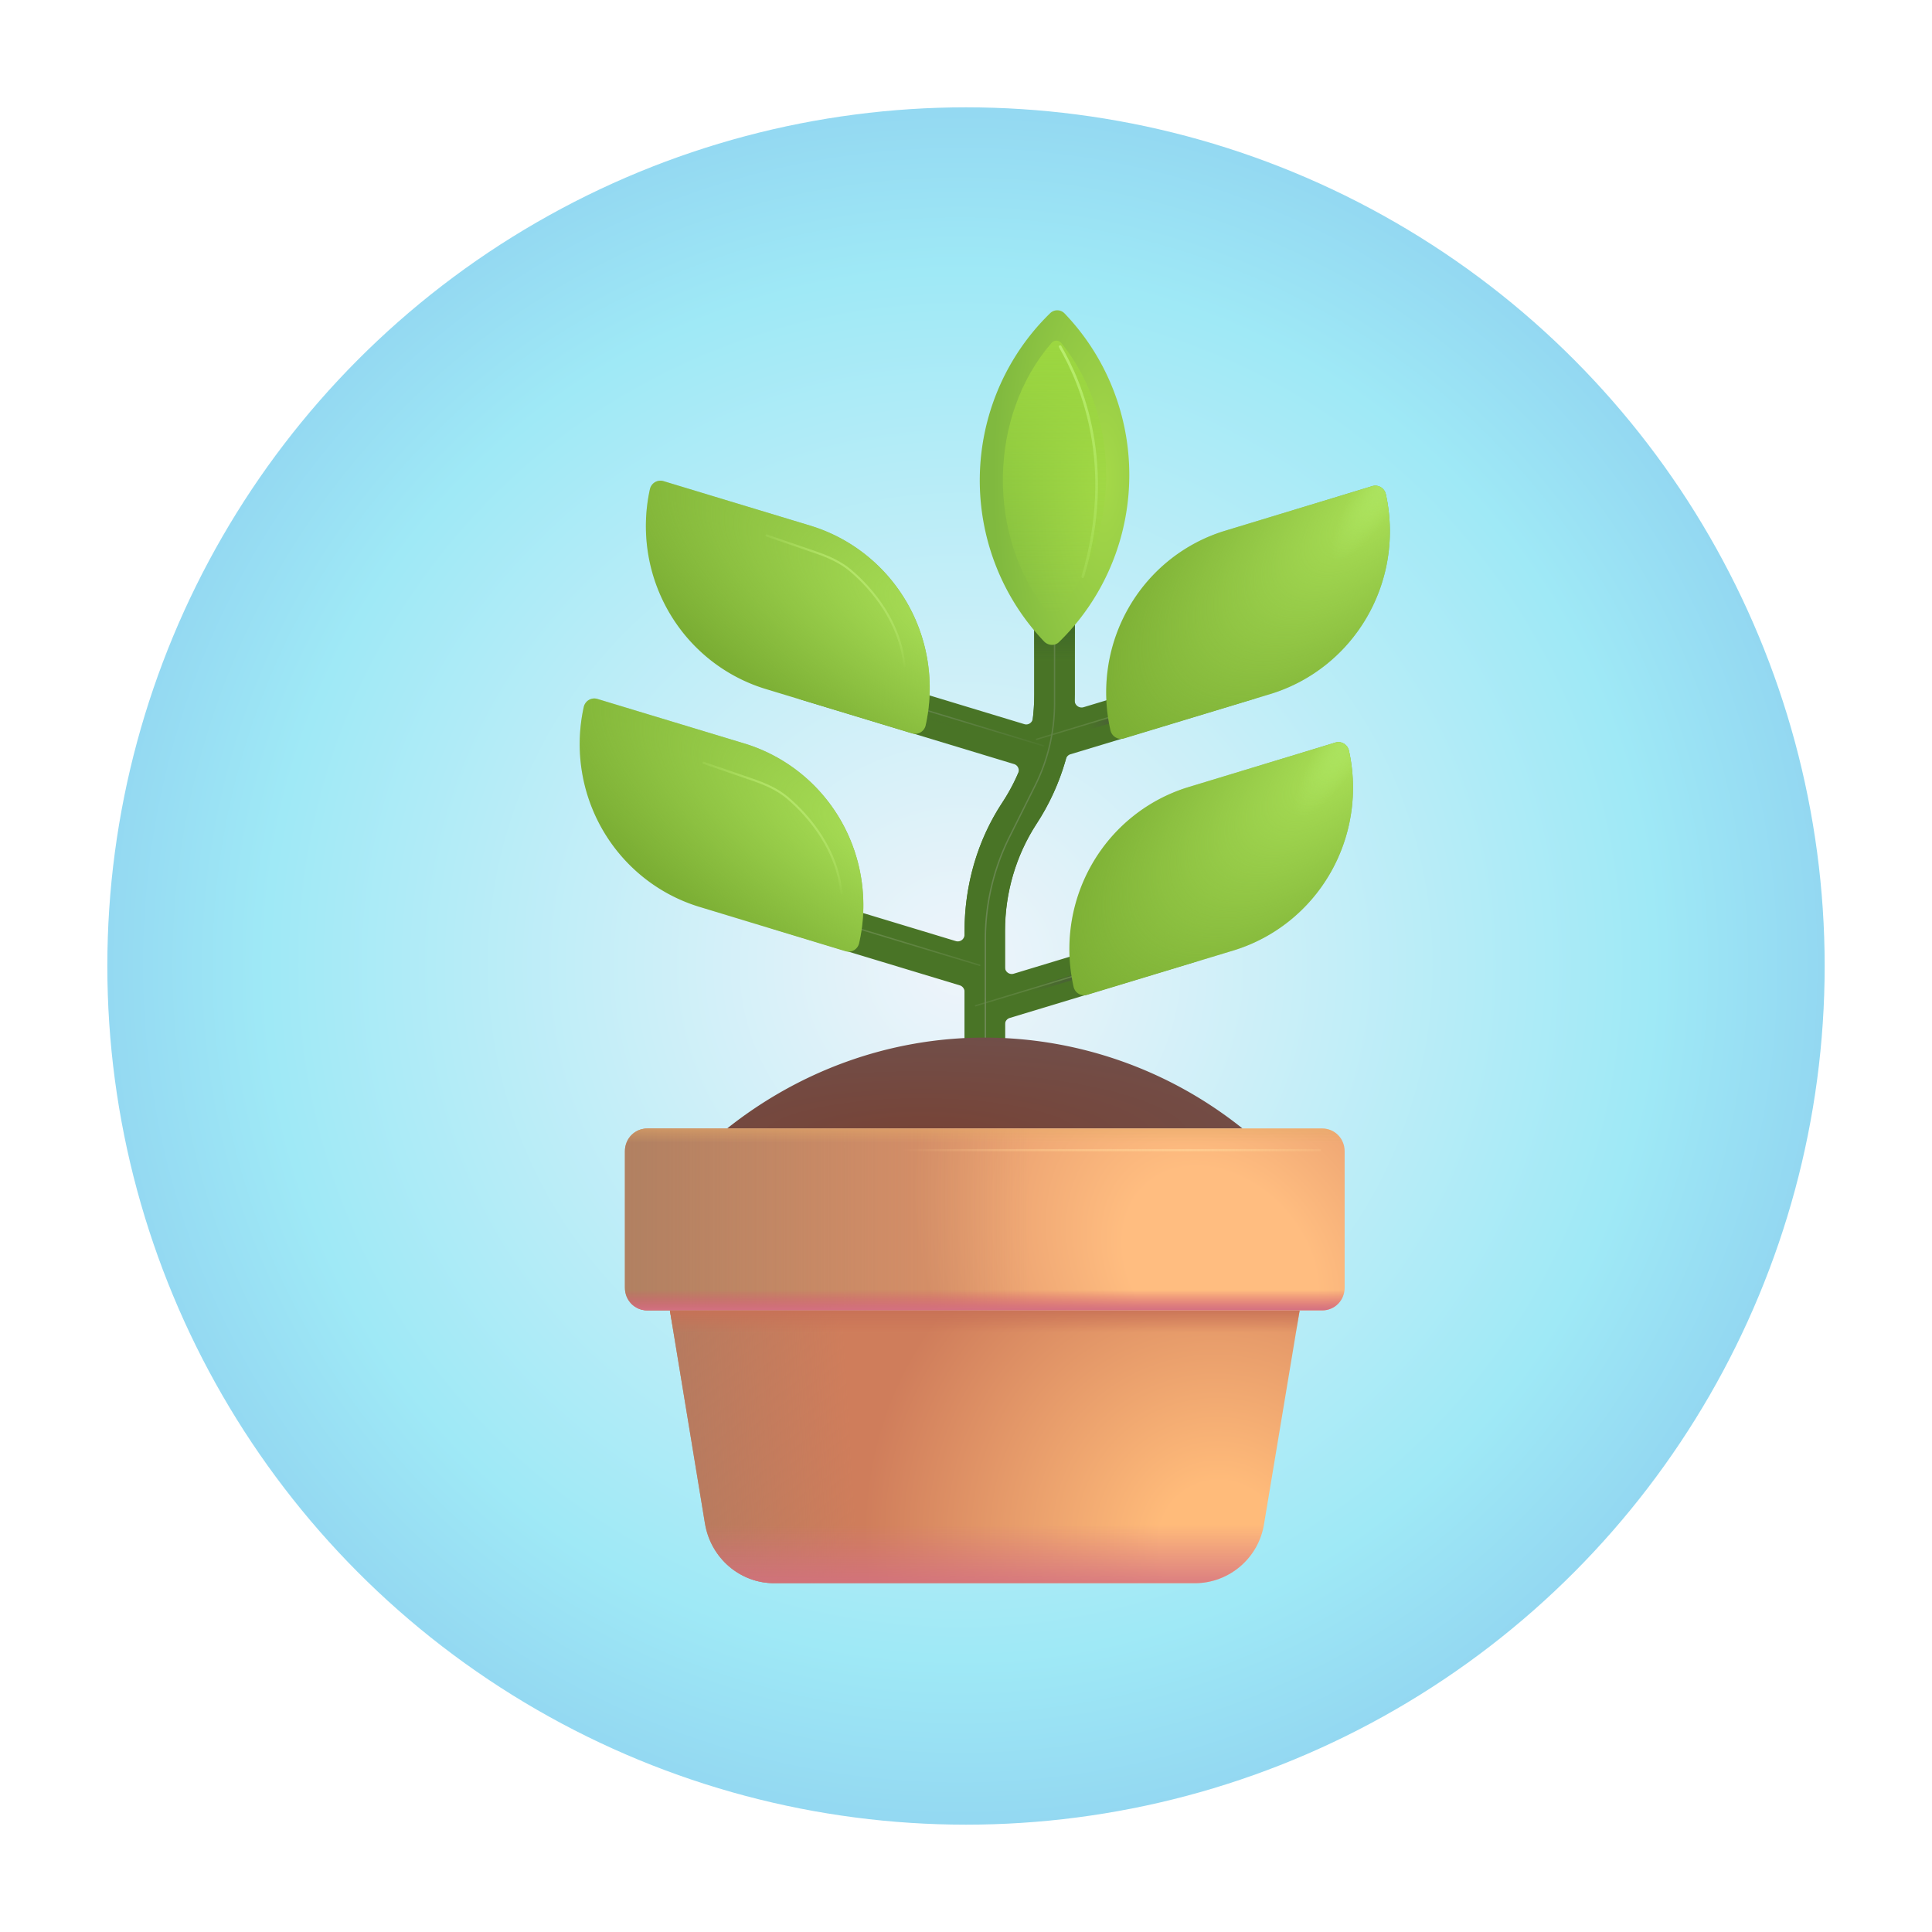<svg xmlns="http://www.w3.org/2000/svg" xmlns:xlink="http://www.w3.org/1999/xlink" xml:space="preserve" width="360" height="360"><defs><linearGradient id="a"><stop offset="0" style="stop-color:#eff4fa;stop-opacity:1"/><stop offset=".76" style="stop-color:#9fe9f6;stop-opacity:1"/><stop offset="1" style="stop-color:#90d3f0;stop-opacity:1"/></linearGradient><linearGradient id="c" x1="17.134" x2="17.134" y1="8.946" y2="9.703" gradientUnits="userSpaceOnUse"><stop stop-color="#3f6928"/><stop offset="1" stop-color="#3f6928" stop-opacity="0"/></linearGradient><linearGradient id="d" x1="12.969" x2="13.198" y1="16.309" y2="15.721" gradientUnits="userSpaceOnUse"><stop stop-color="#4a5b3b"/><stop offset="1" stop-color="#4a5b3b" stop-opacity="0"/></linearGradient><linearGradient id="e" x1="13.826" x2="14.104" y1="11.457" y2="10.69" gradientUnits="userSpaceOnUse"><stop stop-color="#4a5b3b"/><stop offset="1" stop-color="#4a5b3b" stop-opacity="0"/></linearGradient><linearGradient id="g" x1="17.393" x2="17.273" y1="17.445" y2="17.076" gradientUnits="userSpaceOnUse"><stop stop-color="#4a5b3b"/><stop offset="1" stop-color="#4a5b3b" stop-opacity="0"/></linearGradient><linearGradient id="h" x1="18.807" x2="18.628" y1="11.636" y2="11.271" gradientUnits="userSpaceOnUse"><stop stop-color="#4a5b3b"/><stop offset="1" stop-color="#4a5b3b" stop-opacity="0"/></linearGradient><linearGradient id="i" x1="19.076" x2="18.349" y1="11.148" y2="11.346" gradientUnits="userSpaceOnUse"><stop stop-color="#4a5b3b"/><stop offset="1" stop-color="#4a5b3b" stop-opacity="0"/></linearGradient><linearGradient id="k" x1="15.133" x2="17.836" y1="10.898" y2="11.828" gradientUnits="userSpaceOnUse"><stop stop-color="#608246"/><stop offset="1" stop-color="#608246" stop-opacity="0"/></linearGradient><linearGradient id="m" x1="13.716" x2="18.05" y1="15.726" y2="16.907" gradientUnits="userSpaceOnUse"><stop stop-color="#648746"/><stop offset="1" stop-color="#648746" stop-opacity="0"/></linearGradient><linearGradient id="o" x1="17.982" x2="13.647" y1="16.616" y2="17.797" gradientUnits="userSpaceOnUse"><stop stop-color="#648746"/><stop offset="1" stop-color="#648746" stop-opacity="0"/></linearGradient><linearGradient id="q" x1="19.337" x2="15.003" y1="10.757" y2="11.937" gradientUnits="userSpaceOnUse"><stop stop-color="#648746"/><stop offset="1" stop-color="#648746" stop-opacity="0"/></linearGradient><linearGradient id="s" x1="17.237" x2="17.237" y1="10.766" y2="19.236" gradientUnits="userSpaceOnUse"><stop stop-color="#608246"/><stop offset="1" stop-color="#728c5b"/></linearGradient><linearGradient id="w" x1="17.558" x2="17.558" y1="2.667" y2="8.692" gradientUnits="userSpaceOnUse"><stop stop-color="#9cd740"/><stop offset="1" stop-color="#9cd740" stop-opacity="0"/></linearGradient><linearGradient id="I" x1="8.469" x2="13.031" y1="27.281" y2="26.996" gradientUnits="userSpaceOnUse"><stop stop-color="#b17a60"/><stop offset="1" stop-color="#b17a60" stop-opacity="0"/></linearGradient><linearGradient id="J" x1="16.007" x2="16.007" y1="28.688" y2="30.313" gradientUnits="userSpaceOnUse"><stop offset=".011" stop-color="#d37082" stop-opacity="0"/><stop offset="1" stop-color="#d37082"/></linearGradient><linearGradient id="K" x1="16.007" x2="16.007" y1="23.924" y2="24.489" gradientUnits="userSpaceOnUse"><stop stop-color="#c87156"/><stop offset="1" stop-color="#c87156" stop-opacity="0"/></linearGradient><linearGradient id="M" x1="7.5" x2="17" y1="23.996" y2="23.996" gradientUnits="userSpaceOnUse"><stop stop-color="#ae7f61"/><stop offset="1" stop-color="#ae7f61" stop-opacity="0"/></linearGradient><linearGradient id="N" x1="16.007" x2="16.007" y1="23.547" y2="23.996" gradientUnits="userSpaceOnUse"><stop stop-color="#d1556c" stop-opacity="0"/><stop offset="1" stop-color="#d37082"/><stop offset="1" stop-color="#d1556c"/></linearGradient><linearGradient id="O" x1="16.007" x2="16.007" y1="19.675" y2="20.317" gradientUnits="userSpaceOnUse"><stop stop-color="#e6ab68"/><stop offset="1" stop-color="#e6ab68" stop-opacity="0"/></linearGradient><linearGradient id="Q" x1="24.132" x2="11.583" y1="20.39" y2="20.39" gradientUnits="userSpaceOnUse"><stop stop-color="#fcd08f" stop-opacity="0"/><stop offset=".287" stop-color="#ffcd91"/><stop offset=".795" stop-color="#fcd08f" stop-opacity="0"/></linearGradient><linearGradient id="S" x1="18.325" x2="18.325" y1="2.533" y2="9.577" gradientUnits="userSpaceOnUse"><stop stop-color="#b9ee6e"/><stop offset="1" stop-color="#b9ee6e" stop-opacity="0"/></linearGradient><radialGradient id="f" cx="0" cy="0" r="1" gradientTransform="matrix(-1.164 .35 -.538 -1.79 18.297 16.947)" gradientUnits="userSpaceOnUse"><stop stop-color="#4a5b3b"/><stop offset="1" stop-color="#4a5b3b" stop-opacity="0"/></radialGradient><radialGradient id="t" cx="0" cy="0" r="1" gradientTransform="matrix(0 -2.376 9.504 0 14.6 20.22)" gradientUnits="userSpaceOnUse"><stop stop-color="#774336"/><stop offset="1" stop-color="#714f4a"/></radialGradient><radialGradient id="u" cx="0" cy="0" r="1" gradientTransform="matrix(-2.46 0 0 -6.954 18.654 5.68)" gradientUnits="userSpaceOnUse"><stop stop-color="#a5d949"/><stop offset="1" stop-color="#80b93f"/></radialGradient><radialGradient id="y" cx="0" cy="0" r="1" gradientTransform="matrix(-8.685 -4.844 1.778 -3.187 13.994 13.79)" gradientUnits="userSpaceOnUse"><stop stop-color="#aae057"/><stop offset="1" stop-color="#aae057" stop-opacity="0"/></radialGradient><radialGradient id="A" cx="0" cy="0" r="1" gradientTransform="matrix(-8.688 -4.844 1.777 -3.188 15.469 9)" gradientUnits="userSpaceOnUse"><stop stop-color="#aae057"/><stop offset="1" stop-color="#aae057" stop-opacity="0"/></radialGradient><radialGradient id="C" cx="0" cy="0" r="1" gradientTransform="matrix(-6.123 5.288 -2.336 -2.705 24.008 11.838)" gradientUnits="userSpaceOnUse"><stop stop-color="#aae057"/><stop offset="1" stop-color="#aae057" stop-opacity="0"/></radialGradient><radialGradient id="D" cx="0" cy="0" r="1" gradientTransform="matrix(-1.249 1.887 -.437 -.289 24.195 11.251)" gradientUnits="userSpaceOnUse"><stop stop-color="#ace461"/><stop offset="1" stop-color="#ace461" stop-opacity="0"/></radialGradient><radialGradient id="F" cx="0" cy="0" r="1" gradientTransform="matrix(-6.123 5.288 -2.336 -2.705 24.828 6.199)" gradientUnits="userSpaceOnUse"><stop stop-color="#aae057"/><stop offset="1" stop-color="#aae057" stop-opacity="0"/></radialGradient><radialGradient id="G" cx="0" cy="0" r="1" gradientTransform="matrix(-1.249 1.887 -.437 -.289 25.015 5.612)" gradientUnits="userSpaceOnUse"><stop stop-color="#ace461"/><stop offset="1" stop-color="#ace461" stop-opacity="0"/></radialGradient><radialGradient id="H" cx="0" cy="0" r="1" gradientTransform="matrix(-6.188 -5.129 4.98 -6.008 21.25 29.126)" gradientUnits="userSpaceOnUse"><stop offset=".171" stop-color="#ffbb7a"/><stop offset="1" stop-color="#cf7d5b"/></radialGradient><radialGradient id="L" cx="0" cy="0" r="1" gradientTransform="matrix(-5.243 -5.687 4.405 -4.06 21.25 23.063)" gradientUnits="userSpaceOnUse"><stop offset=".313" stop-color="#ffbd80"/><stop offset="1" stop-color="#e09369"/></radialGradient><radialGradient id="U" cx="0" cy="0" r="1" gradientTransform="matrix(-.562 .641 -114.128 -100.211 13.36 8.016)" gradientUnits="userSpaceOnUse"><stop stop-color="#b3e468"/><stop offset="1" stop-color="#b3e468" stop-opacity="0"/></radialGradient><radialGradient id="W" cx="0" cy="0" r="1" gradientTransform="matrix(-.562 .641 -114.128 -100.211 11.96 13.016)" gradientUnits="userSpaceOnUse"><stop stop-color="#b3e468"/><stop offset="1" stop-color="#b3e468" stop-opacity="0"/></radialGradient><radialGradient xlink:href="#a" id="b" cx="2417.686" cy="351.564" r="180" fx="2417.686" fy="351.564" gradientTransform="matrix(.944 0 0 .944 1396.63 -152.033)" gradientUnits="userSpaceOnUse"/><filter id="j" width="3.461" height="1.563" x="14.226" y="10.391" color-interpolation-filters="sRGB" filterUnits="userSpaceOnUse"><feFlood flood-opacity="0" result="BackgroundImageFix"/><feBlend in="SourceGraphic" in2="BackgroundImageFix" result="shape"/><feGaussianBlur result="effect1_foregroundBlur_28327_7581" stdDeviation=".125"/></filter><filter id="l" width="3.461" height="1.563" x="12.809" y="15.219" color-interpolation-filters="sRGB" filterUnits="userSpaceOnUse"><feFlood flood-opacity="0" result="BackgroundImageFix"/><feBlend in="SourceGraphic" in2="BackgroundImageFix" result="shape"/><feGaussianBlur result="effect1_foregroundBlur_28327_7581" stdDeviation=".125"/></filter><filter id="n" width="3.461" height="1.563" x="15.427" y="16.109" color-interpolation-filters="sRGB" filterUnits="userSpaceOnUse"><feFlood flood-opacity="0" result="BackgroundImageFix"/><feBlend in="SourceGraphic" in2="BackgroundImageFix" result="shape"/><feGaussianBlur result="effect1_foregroundBlur_28327_7581" stdDeviation=".125"/></filter><filter id="p" width="3.461" height="1.563" x="16.782" y="10.249" color-interpolation-filters="sRGB" filterUnits="userSpaceOnUse"><feFlood flood-opacity="0" result="BackgroundImageFix"/><feBlend in="SourceGraphic" in2="BackgroundImageFix" result="shape"/><feGaussianBlur result="effect1_foregroundBlur_28327_7581" stdDeviation=".125"/></filter><filter id="r" width="2.287" height="10.156" x="15.645" y="8.611" color-interpolation-filters="sRGB" filterUnits="userSpaceOnUse"><feFlood flood-opacity="0" result="BackgroundImageFix"/><feBlend in="SourceGraphic" in2="BackgroundImageFix" result="shape"/><feGaussianBlur result="effect1_foregroundBlur_28327_7581" stdDeviation=".125"/></filter><filter id="v" width="4.296" height="8.025" x="15.409" y="1.667" color-interpolation-filters="sRGB" filterUnits="userSpaceOnUse"><feFlood flood-opacity="0" result="BackgroundImageFix"/><feBlend in="SourceGraphic" in2="BackgroundImageFix" result="shape"/><feGaussianBlur result="effect1_foregroundBlur_28327_7581" stdDeviation=".5"/></filter><filter id="x" width="6.309" height="5.568" x="7" y="10.538" color-interpolation-filters="sRGB" filterUnits="userSpaceOnUse"><feFlood flood-opacity="0" result="BackgroundImageFix"/><feBlend in="SourceGraphic" in2="BackgroundImageFix" result="shape"/><feColorMatrix in="SourceAlpha" result="hardAlpha" values="0 0 0 0 0 0 0 0 0 0 0 0 0 0 0 0 0 0 127 0"/><feOffset/><feGaussianBlur stdDeviation=".125"/><feComposite in2="hardAlpha" k2="-1" k3="1" operator="arithmetic"/><feColorMatrix values="0 0 0 0 0.714 0 0 0 0 0.784 0 0 0 0 0.647 0 0 0 1 0"/><feBlend in2="shape" result="effect1_innerShadow_28327_7581"/></filter><filter id="z" width="6.311" height="5.567" x="8.474" y="5.748" color-interpolation-filters="sRGB" filterUnits="userSpaceOnUse"><feFlood flood-opacity="0" result="BackgroundImageFix"/><feBlend in="SourceGraphic" in2="BackgroundImageFix" result="shape"/><feColorMatrix in="SourceAlpha" result="hardAlpha" values="0 0 0 0 0 0 0 0 0 0 0 0 0 0 0 0 0 0 127 0"/><feOffset/><feGaussianBlur stdDeviation=".125"/><feComposite in2="hardAlpha" k2="-1" k3="1" operator="arithmetic"/><feColorMatrix values="0 0 0 0 0.714 0 0 0 0 0.784 0 0 0 0 0.647 0 0 0 1 0"/><feBlend in2="shape" result="effect1_innerShadow_28327_7581"/></filter><filter id="B" width="6.309" height="5.568" x="17.886" y="11.498" color-interpolation-filters="sRGB" filterUnits="userSpaceOnUse"><feFlood flood-opacity="0" result="BackgroundImageFix"/><feBlend in="SourceGraphic" in2="BackgroundImageFix" result="shape"/><feColorMatrix in="SourceAlpha" result="hardAlpha" values="0 0 0 0 0 0 0 0 0 0 0 0 0 0 0 0 0 0 127 0"/><feOffset/><feGaussianBlur stdDeviation=".125"/><feComposite in2="hardAlpha" k2="-1" k3="1" operator="arithmetic"/><feColorMatrix values="0 0 0 0 0.714 0 0 0 0 0.784 0 0 0 0 0.647 0 0 0 1 0"/><feBlend in2="shape" result="effect1_innerShadow_28327_7581"/></filter><filter id="E" width="6.309" height="5.568" x="18.706" y="5.858" color-interpolation-filters="sRGB" filterUnits="userSpaceOnUse"><feFlood flood-opacity="0" result="BackgroundImageFix"/><feBlend in="SourceGraphic" in2="BackgroundImageFix" result="shape"/><feColorMatrix in="SourceAlpha" result="hardAlpha" values="0 0 0 0 0 0 0 0 0 0 0 0 0 0 0 0 0 0 127 0"/><feOffset/><feGaussianBlur stdDeviation=".125"/><feComposite in2="hardAlpha" k2="-1" k3="1" operator="arithmetic"/><feColorMatrix values="0 0 0 0 0.714 0 0 0 0 0.784 0 0 0 0 0.647 0 0 0 1 0"/><feBlend in2="shape" result="effect1_innerShadow_28327_7581"/></filter><filter id="P" width="13.411" height="1" x="10.552" y="19.972" color-interpolation-filters="sRGB" filterUnits="userSpaceOnUse"><feFlood flood-opacity="0" result="BackgroundImageFix"/><feBlend in="SourceGraphic" in2="BackgroundImageFix" result="shape"/><feGaussianBlur result="effect1_foregroundBlur_28327_7581" stdDeviation=".15"/></filter><filter id="R" width="2.512" height="6.759" x="16.832" y="1.949" color-interpolation-filters="sRGB" filterUnits="userSpaceOnUse"><feFlood flood-opacity="0" result="BackgroundImageFix"/><feBlend in="SourceGraphic" in2="BackgroundImageFix" result="shape"/><feGaussianBlur result="effect1_foregroundBlur_28327_7581" stdDeviation=".3"/></filter><filter id="T" width="4.263" height="4.075" x="10.556" y="6.353" color-interpolation-filters="sRGB" filterUnits="userSpaceOnUse"><feFlood flood-opacity="0" result="BackgroundImageFix"/><feBlend in="SourceGraphic" in2="BackgroundImageFix" result="shape"/><feGaussianBlur result="effect1_foregroundBlur_28327_7581" stdDeviation=".2"/></filter><filter id="V" width="4.263" height="4.075" x="9.156" y="11.354" color-interpolation-filters="sRGB" filterUnits="userSpaceOnUse"><feFlood flood-opacity="0" result="BackgroundImageFix"/><feBlend in="SourceGraphic" in2="BackgroundImageFix" result="shape"/><feGaussianBlur result="effect1_foregroundBlur_28327_7581" stdDeviation=".2"/></filter></defs><g transform="translate(-3500)"><circle cx="3680" cy="180" r="170" style="opacity:1;fill:url(#b);stroke:#fff;stroke-width:20;stroke-linecap:round;stroke-linejoin:round;stroke-dasharray:none;stroke-opacity:1;paint-order:stroke markers fill"/><g fill="none" style="stroke-width:.119"><path fill="#497426" d="M16.008 19.236c-.25 0-.45-.2-.45-.45v-1.795a.15.15 0 0 0-.107-.144l-4.15-1.243a.15.15 0 0 1-.1-.187l.174-.582a.15.15 0 0 1 .186-.1l3.803 1.139a.15.15 0 0 0 .193-.144v-.074c0-1 .28-1.99.84-2.83q.207-.311.354-.649a.146.146 0 0 0-.094-.197L11.9 10.554a.15.15 0 0 1-.1-.187l.174-.582a.15.15 0 0 1 .187-.1l4.725 1.417a.146.146 0 0 0 .188-.12q.033-.266.033-.536v-1.95a.15.15 0 0 1 .15-.15h.6a.15.15 0 0 1 .15.15v1.95l-.002.13a.155.155 0 0 0 .197.154l3.53-1.056a.15.15 0 0 1 .187.101l.174.583a.15.15 0 0 1-.1.186l-4.08 1.22a.15.15 0 0 0-.102.105 5.1 5.1 0 0 1-.655 1.427c-.46.7-.7 1.52-.7 2.36v.791c0 .1.097.173.194.144l3.793-1.137a.15.15 0 0 1 .186.101l.175.582a.15.15 0 0 1-.101.187l-4.14 1.24a.15.15 0 0 0-.107.144v1.078c0 .25-.2.45-.45.45" style="stroke-width:.119" transform="matrix(8.382 0 0 8.472 3549.327 40.877)"/><path fill="#497426" d="M16.008 19.236c-.25 0-.45-.2-.45-.45v-3.13c0-1 .28-1.99.84-2.83.47-.71.71-1.53.71-2.38v-2.1h.9v2.1c0 1.02-.29 2-.85 2.85-.46.7-.7 1.52-.7 2.36v3.13c0 .25-.2.45-.45.45" style="stroke-width:.119" transform="matrix(8.382 0 0 8.472 3549.327 40.877)"/><path fill="url(#c)" d="M16.008 19.236c-.25 0-.45-.2-.45-.45v-3.13c0-1 .28-1.99.84-2.83.47-.71.71-1.53.71-2.38v-2.1h.9v2.1c0 1.02-.29 2-.85 2.85-.46.7-.7 1.52-.7 2.36v3.13c0 .25-.2.45-.45.45" style="fill:url(#c);stroke-width:.119" transform="matrix(8.382 0 0 8.472 3549.327 40.877)"/><path stroke="#497426" stroke-miterlimit="10" stroke-width=".108" d="m11.288 15.126 4.84 1.45" transform="matrix(8.382 0 0 8.472 3549.327 40.877)"/><path stroke="url(#d)" stroke-miterlimit="10" stroke-width=".108" d="m11.288 15.126 4.84 1.45" style="stroke:url(#d)" transform="matrix(8.382 0 0 8.472 3549.327 40.877)"/><path stroke="#497426" stroke-miterlimit="10" stroke-width=".108" d="m11.888 10.076 5.27 1.58" transform="matrix(8.382 0 0 8.472 3549.327 40.877)"/><path stroke="url(#e)" stroke-miterlimit="10" stroke-width=".108" d="m11.888 10.076 5.27 1.58" style="stroke:url(#e)" transform="matrix(8.382 0 0 8.472 3549.327 40.877)"/><path stroke="#497426" stroke-miterlimit="10" stroke-width=".108" d="m20.717 15.846-4.84 1.45" transform="matrix(8.382 0 0 8.472 3549.327 40.877)"/><path stroke="url(#f)" stroke-miterlimit="10" stroke-width=".108" d="m20.717 15.846-4.84 1.45" style="stroke:url(#f)" transform="matrix(8.382 0 0 8.472 3549.327 40.877)"/><path stroke="url(#g)" stroke-miterlimit="10" stroke-width=".108" d="m20.717 15.846-4.84 1.45" style="stroke:url(#g)" transform="matrix(8.382 0 0 8.472 3549.327 40.877)"/><path stroke="#497426" stroke-miterlimit="10" stroke-width=".108" d="m22.007 10.066-4.75 1.42" transform="matrix(8.382 0 0 8.472 3549.327 40.877)"/><path stroke="url(#h)" stroke-miterlimit="10" stroke-width=".108" d="m22.007 10.066-4.75 1.42" style="stroke:url(#h)" transform="matrix(8.382 0 0 8.472 3549.327 40.877)"/><path stroke="url(#i)" stroke-miterlimit="10" stroke-width=".108" d="m22.007 10.066-4.75 1.42" style="stroke:url(#i)" transform="matrix(8.382 0 0 8.472 3549.327 40.877)"/><g filter="url(#j)" style="stroke-width:.119" transform="matrix(8.382 0 0 8.472 3549.327 40.877)"><path stroke="url(#k)" stroke-linecap="round" stroke-width=".03" d="m14.602 10.766 2.71.812" style="stroke:url(#k)"/></g><g filter="url(#l)" style="stroke-width:.119" transform="matrix(8.382 0 0 8.472 3549.327 40.877)"><path stroke="url(#m)" stroke-linecap="round" stroke-width=".03" d="m13.184 15.594 2.711.812" style="stroke:url(#m)"/></g><g filter="url(#n)" style="stroke-width:.119" transform="matrix(8.382 0 0 8.472 3549.327 40.877)"><path stroke="url(#o)" stroke-linecap="round" stroke-width=".03" d="m18.513 16.484-2.711.812" style="stroke:url(#o)"/></g><g filter="url(#p)" style="stroke-width:.119" transform="matrix(8.382 0 0 8.472 3549.327 40.877)"><path stroke="url(#q)" stroke-linecap="round" stroke-width=".03" d="m19.868 10.624-2.71.812" style="stroke:url(#q)"/></g><g filter="url(#r)" style="stroke-width:.119" transform="matrix(8.382 0 0 8.472 3549.327 40.877)"><path stroke="url(#s)" stroke-linecap="round" stroke-width=".03" d="M17.558 8.986v1.662a4 4 0 0 1-.43 1.802l-.572 1.134a5 5 0 0 0-.536 2.252v2.556" style="stroke:url(#s)"/></g><path fill="url(#t)" d="M21.738 19.996a9.25 9.25 0 0 0-5.73-2c-2.15 0-4.14.75-5.73 2z" style="fill:url(#t);stroke-width:.119" transform="matrix(8.382 0 0 8.472 3549.327 40.877)"/><path fill="url(#u)" d="M17.458 2.066a5.104 5.104 0 0 0-.13 7.22c.09.09.24.1.33.01a5.104 5.104 0 0 0 .13-7.22c-.09-.1-.24-.1-.33-.01" style="fill:url(#u);stroke-width:.119" transform="matrix(8.382 0 0 8.472 3549.327 40.877)"/><g filter="url(#v)" style="stroke-width:.119" transform="matrix(8.382 0 0 8.472 3549.327 40.877)"><path fill="url(#w)" d="M17.488 2.721c-1.402 1.605-1.443 4.25-.09 5.911.063.074.166.082.229.009 1.402-1.605 1.443-4.25.09-5.912-.063-.081-.166-.081-.229-.008" style="fill:url(#w);stroke-width:.119"/></g><g filter="url(#x)" style="stroke-width:.119" transform="matrix(8.382 0 0 8.472 3549.327 40.877)"><path fill="#7aad33" d="m10.658 11.526-3.261-.978a.24.24 0 0 0-.303.17 3.737 3.737 0 0 0 2.553 4.398l3.262.979a.24.24 0 0 0 .303-.17 3.716 3.716 0 0 0-2.554-4.399" style="stroke-width:.119"/><path fill="url(#y)" d="m10.658 11.526-3.261-.978a.24.24 0 0 0-.303.17 3.737 3.737 0 0 0 2.553 4.398l3.262.979a.24.24 0 0 0 .303-.17 3.716 3.716 0 0 0-2.554-4.399" style="fill:url(#y);stroke-width:.119"/></g><g filter="url(#z)" style="stroke-width:.119" transform="matrix(8.382 0 0 8.472 3549.327 40.877)"><path fill="#7aad33" d="m12.128 6.736-3.26-.978a.24.24 0 0 0-.304.172 3.74 3.74 0 0 0 2.563 4.396l3.26.978a.24.24 0 0 0 .304-.17 3.73 3.73 0 0 0-2.564-4.398" style="stroke-width:.119"/><path fill="url(#A)" d="m12.128 6.736-3.26-.978a.24.24 0 0 0-.304.172 3.74 3.74 0 0 0 2.563 4.396l3.26.978a.24.24 0 0 0 .304-.17 3.73 3.73 0 0 0-2.564-4.398" style="fill:url(#A);stroke-width:.119"/></g><g filter="url(#B)" style="stroke-width:.119" transform="matrix(8.382 0 0 8.472 3549.327 40.877)"><path fill="#7aad33" d="m20.538 12.486 3.26-.978a.24.24 0 0 1 .303.17 3.737 3.737 0 0 1-2.553 4.398l-3.262.979a.24.24 0 0 1-.303-.17 3.72 3.72 0 0 1 2.555-4.399" style="stroke-width:.119"/><path fill="url(#C)" d="m20.538 12.486 3.26-.978a.24.24 0 0 1 .303.17 3.737 3.737 0 0 1-2.553 4.398l-3.262.979a.24.24 0 0 1-.303-.17 3.72 3.72 0 0 1 2.555-4.399" style="fill:url(#C);stroke-width:.119"/><path fill="url(#D)" d="m20.538 12.486 3.26-.978a.24.24 0 0 1 .303.17 3.737 3.737 0 0 1-2.553 4.398l-3.262.979a.24.24 0 0 1-.303-.17 3.72 3.72 0 0 1 2.555-4.399" style="fill:url(#D);stroke-width:.119"/></g><g filter="url(#E)" style="stroke-width:.119" transform="matrix(8.382 0 0 8.472 3549.327 40.877)"><path fill="#7aad33" d="m21.358 6.846 3.26-.978a.24.24 0 0 1 .303.17 3.737 3.737 0 0 1-2.553 4.398l-3.262.979a.24.24 0 0 1-.303-.17 3.71 3.71 0 0 1 2.555-4.399" style="stroke-width:.119"/><path fill="url(#F)" d="m21.358 6.846 3.26-.978a.24.24 0 0 1 .303.17 3.737 3.737 0 0 1-2.553 4.398l-3.262.979a.24.24 0 0 1-.303-.17 3.71 3.71 0 0 1 2.555-4.399" style="fill:url(#F);stroke-width:.119"/><path fill="url(#G)" d="m21.358 6.846 3.26-.978a.24.24 0 0 1 .303.17 3.737 3.737 0 0 1-2.553 4.398l-3.262.979a.24.24 0 0 1-.303-.17 3.71 3.71 0 0 1 2.555-4.399" style="fill:url(#G);stroke-width:.119"/></g><path fill="url(#H)" d="m9.007 23.996.78 4.69c.13.76.78 1.31 1.54 1.31h9.35c.76 0 1.42-.55 1.54-1.31l.79-4.69z" style="fill:url(#H);stroke-width:.119" transform="matrix(8.382 0 0 8.472 3549.327 40.877)"/><path fill="url(#I)" d="m9.007 23.996.78 4.69c.13.76.78 1.31 1.54 1.31h9.35c.76 0 1.42-.55 1.54-1.31l.79-4.69z" style="fill:url(#I);stroke-width:.119" transform="matrix(8.382 0 0 8.472 3549.327 40.877)"/><path fill="url(#J)" d="m9.007 23.996.78 4.69c.13.76.78 1.31 1.54 1.31h9.35c.76 0 1.42-.55 1.54-1.31l.79-4.69z" style="fill:url(#J);stroke-width:.119" transform="matrix(8.382 0 0 8.472 3549.327 40.877)"/><path fill="url(#K)" d="m9.007 23.996.78 4.69c.13.76.78 1.31 1.54 1.31h9.35c.76 0 1.42-.55 1.54-1.31l.79-4.69z" style="fill:url(#K);stroke-width:.119" transform="matrix(8.382 0 0 8.472 3549.327 40.877)"/><path fill="url(#L)" d="M23.507 23.996h-15c-.28 0-.5-.22-.5-.5v-3c0-.28.22-.5.5-.5h15c.28 0 .5.22.5.5v3c0 .28-.22.5-.5.5" style="fill:url(#L);stroke-width:.119" transform="matrix(8.382 0 0 8.472 3549.327 40.877)"/><path fill="url(#M)" d="M23.507 23.996h-15c-.28 0-.5-.22-.5-.5v-3c0-.28.22-.5.5-.5h15c.28 0 .5.22.5.5v3c0 .28-.22.5-.5.5" style="fill:url(#M);stroke-width:.119" transform="matrix(8.382 0 0 8.472 3549.327 40.877)"/><path fill="url(#N)" d="M23.507 23.996h-15c-.28 0-.5-.22-.5-.5v-3c0-.28.22-.5.5-.5h15c.28 0 .5.22.5.5v3c0 .28-.22.5-.5.5" style="fill:url(#N);stroke-width:.119" transform="matrix(8.382 0 0 8.472 3549.327 40.877)"/><path fill="url(#O)" d="M23.507 23.996h-15c-.28 0-.5-.22-.5-.5v-3c0-.28.22-.5.5-.5h15c.28 0 .5.22.5.5v3c0 .28-.22.5-.5.5" style="fill:url(#O);stroke-width:.119" transform="matrix(8.382 0 0 8.472 3549.327 40.877)"/><g filter="url(#P)" style="stroke-width:.119" transform="matrix(8.382 0 0 8.472 3549.327 40.877)"><path stroke="url(#Q)" stroke-linecap="round" stroke-width=".047" d="M11.052 20.472h12.41" style="stroke:url(#Q)"/></g><g filter="url(#R)" style="stroke-width:.119" transform="matrix(8.382 0 0 8.472 3549.327 40.877)"><path stroke="url(#S)" stroke-linecap="round" stroke-width=".059" d="M17.682 2.799c.475.81 1.245 2.585.504 5.059" style="stroke:url(#S)"/></g><g filter="url(#T)" style="stroke-width:.119" transform="matrix(8.382 0 0 8.472 3549.327 40.877)"><path stroke="url(#U)" stroke-linecap="round" stroke-width=".047" d="m11.156 6.953 1.106.376c.272.093.539.21.76.394.492.411 1.118 1.156 1.197 2.105" style="stroke:url(#U)"/></g><g filter="url(#V)" style="stroke-width:.119" transform="matrix(8.382 0 0 8.472 3549.327 40.877)"><path stroke="url(#W)" stroke-linecap="round" stroke-width=".047" d="m9.756 11.954 1.106.376c.272.093.539.209.76.393.492.412 1.118 1.157 1.197 2.106" style="stroke:url(#W)"/></g></g></g></svg>